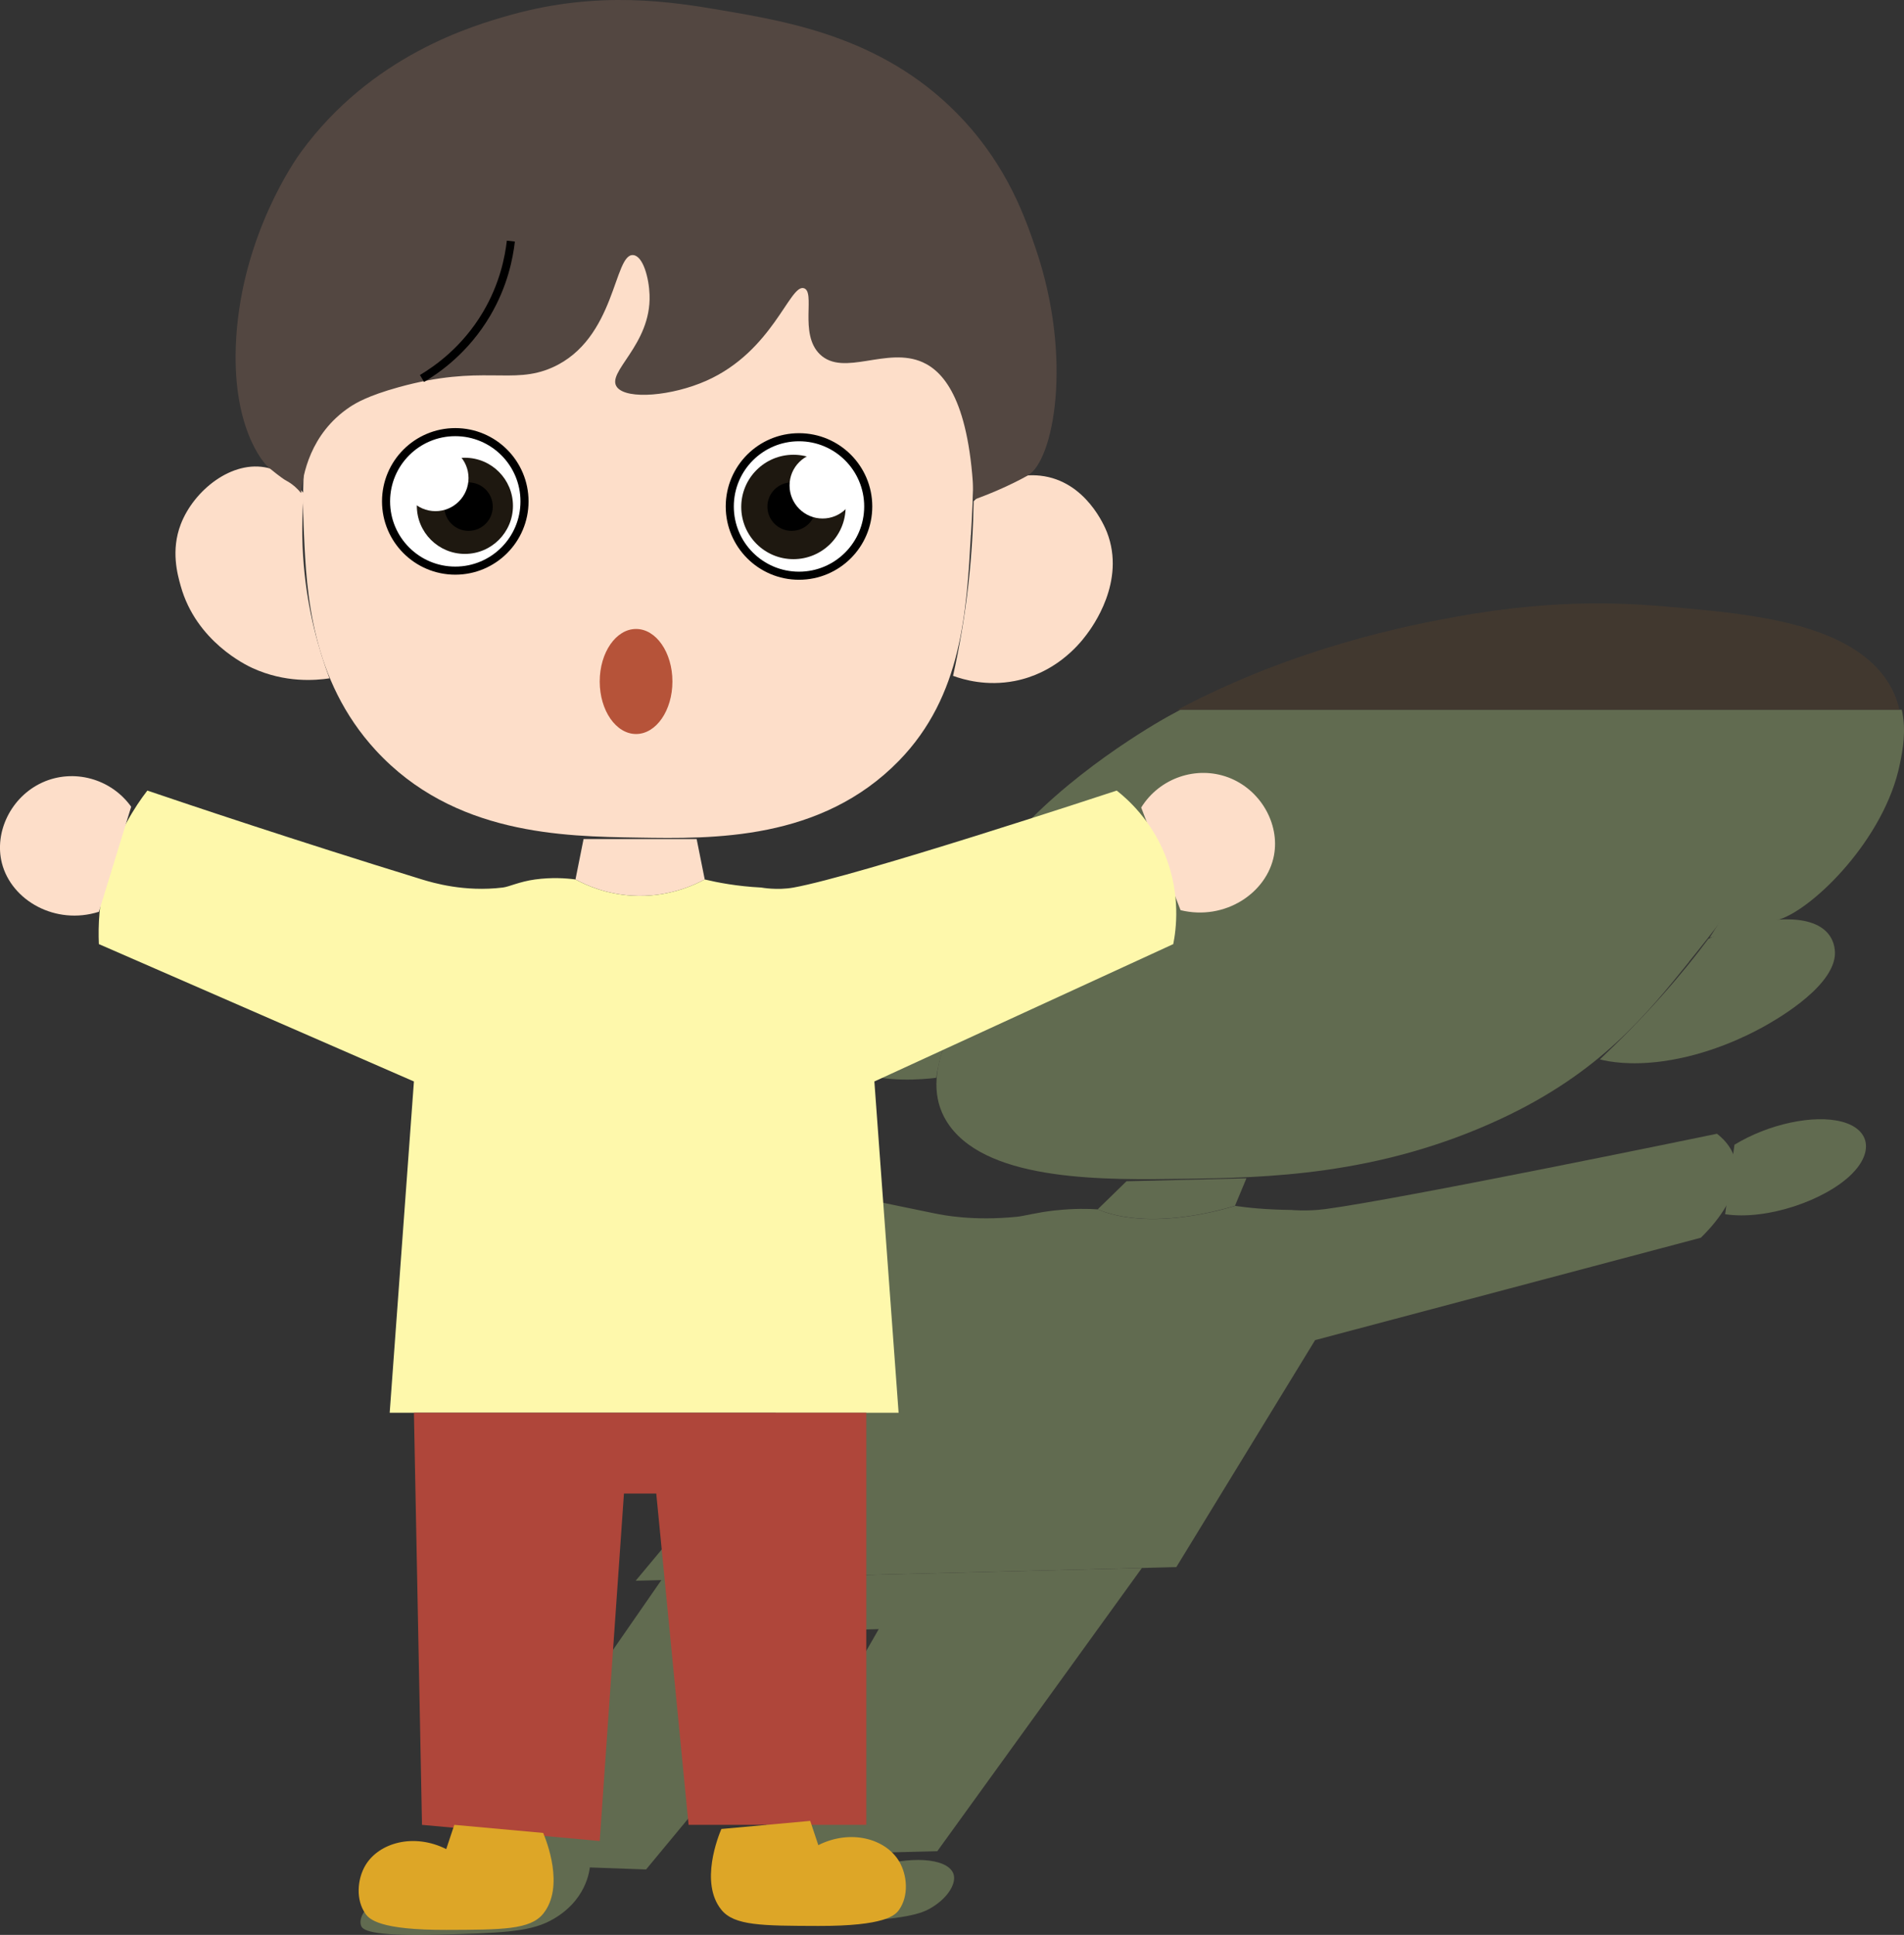 <?xml version="1.0" encoding="UTF-8"?>
<svg id="Layer_2" data-name="Layer 2" xmlns="http://www.w3.org/2000/svg" viewBox="0 0 235.7 239.46">
  <rect x="0" y="0" width="235.7" height="239.46" fill="#333333" stroke="none"/>
  <defs>
    <style>
      .cls-1 {
        fill: none;
      }

      .cls-1, .cls-2 {
        stroke: #000;
        stroke-miterlimit: 10;
      }

      .cls-3 {
        fill: #fef8ab;
      }

      .cls-4 {
        fill: #534741;
      }

      .cls-5, .cls-2 {
        fill: #fff;
      }

      .cls-6 {
        fill: #7a885f;
      }

      .cls-7 {
        fill: #b65339;
      }

      .cls-8 {
        fill: #4b3d2d;
        opacity: .62;
      }

      .cls-9 {
        fill: #af463a;
      }

      .cls-10 {
        opacity: .65;
      }

      .cls-11 {
        fill: #fddec9;
      }

      .cls-12 {
        fill: #dda627;
      }

      .cls-13 {
        fill: #1e1810;
      }
    </style>
  </defs>
  <g id="Layer_1-2" data-name="Layer 1">
    <g>
      <path class="cls-11" d="M120.51,62.05c.43-.45,3.67-3.68,8.26-3.18,5.67.62,8.01,6.36,8.26,6.99,2.38,6.11-1.83,11.76-2.54,12.7-1.1,1.48-3.99,4.77-8.89,5.72-3.47.67-6.31-.16-7.62-.64.76-3.42,1.44-7.25,1.91-11.43.4-3.64.59-7.04.64-10.16Z"/>
      <g>
        <g class="cls-10">
          <path class="cls-6" d="M209.09,119.04c-5.3,6.55-11.04,13.72-23.33,19.44-15.18,7.07-29.25,7.27-39.15,7.41-9.66.14-24,.38-29.05-6.55-4.21-5.78.65-13.26,3.8-18.09,2.35-3.61,12.57-19.26,34.09-27,10.38-3.73,18.66-3.93,32.21-4.24,14.7-.34,24.4-.57,29.23,3.55,7.57,6.45-2.41,18.8-7.82,25.48Z"/>
          <path class="cls-6" d="M152.43,117.68c-2.35,3.25-8.34,6-13.37,6.12s-7.2-2.41-4.85-5.66c2.35-3.25,8.34-6,13.37-6.12s7.2,2.41,4.85,5.66Z"/>
          <path class="cls-6" d="M151.8,118.55c-1.83,2.53-6.48,4.66-10.4,4.76-3.91.1-5.6-1.87-3.77-4.4,1.83-2.53,6.48-4.66,10.4-4.76,3.91-.1,5.6,1.87,3.77,4.4Z"/>
          <path class="cls-6" d="M179.11,117.43c-2.35,3.25-.18,5.79,4.85,5.66s11.02-2.87,13.37-6.12.18-5.79-4.85-5.66c-5.03.13-11.02,2.87-13.37,6.12Z"/>
          <path class="cls-6" d="M178.48,118.31c-1.83,2.53-.14,4.5,3.77,4.4,3.91-.1,8.57-2.23,10.4-4.76,1.83-2.53.14-4.5-3.77-4.4-3.91.1-8.57,2.23-10.4,4.76Z"/>
          <path class="cls-6" d="M123.89,117.75c-.26-.61-.97-1.74-3.15-2.06-4.18-.61-11.16,2.16-14.94,5.09-2.91,2.25-3.49,4.24-3.79,5.24-1.37,4.66,3.74,6.52,4.4,6.75,3.38,1.16,7.52.85,9.49.62.34-2.39,1.26-5.61,3.57-9.52,1.35-2.27,2.9-4.34,4.42-6.11Z"/>
          <path class="cls-6" d="M211.48,116.19c.68-.32,5.73-2.63,10.35-2.4,5.72.28,5.35,4.15,5.3,4.58-.51,4.13-7.79,8.13-9.01,8.8-1.9,1.04-6.61,3.39-12.29,4.17-4.02.55-6.62.06-7.78-.23,2.51-2.37,5.13-5.02,7.7-7.91,2.24-2.51,4.13-4.86,5.72-7Z"/>
          <path class="cls-6" d="M139.44,146.2c-1.18,1.15-2.36,2.31-3.55,3.46,1.07.46,3.12,1.14,6.44,1.19,4.47.06,8.68-1.06,10.55-1.62.47-1.14.95-2.27,1.42-3.41-4.96.12-9.91.25-14.87.37Z"/>
          <path class="cls-6" d="M130.59,149.8c-2.21.24-3.87.71-4.75.79-5.32.52-8.9-.17-10.13-.42-14.45-2.94-26.31-5.65-30.65-6.65-2.6,1.4-6.6,3.76-10.28,7.01-2.86,2.51-4.54,4.69-5.53,6.21,11,3.55,21.99,7.09,32.99,10.64-7.85,9.42-15.7,18.84-23.55,28.25,22.31-.56,44.62-1.12,66.93-1.69,5.73-9.36,11.45-18.73,17.18-28.09,15.92-4.22,31.83-8.45,47.75-12.67,1.22-1.19,4.05-4.2,4.4-7.53.31-2.94-1.47-4.62-2.4-5.34-2.01.42-39.24,8.1-48.45,9.32-2.34.31-4.25.11-4.25.11-3.1-.03-5.43-.28-6.94-.5-1.87.56-6.09,1.68-10.55,1.62-3.32-.04-5.37-.72-6.44-1.19-1.17-.08-2.97-.12-5.31.13Z"/>
          <path class="cls-6" d="M81.87,195.55c-8.09,11.67-16.18,23.35-24.27,35.02,7.46.26,14.92.52,22.38.79,8.18-9.88,16.36-19.75,24.55-29.63l4.25-.11c-5.37,9.36-10.74,18.71-16.12,28.07,7.79-.2,15.58-.39,23.37-.59,8.44-11.68,16.89-23.36,25.33-35.05-19.83.5-39.66,1-59.49,1.5Z"/>
          <path class="cls-6" d="M146.12,87.84c-.55.29-1.09.59-1.64.89-1.08.61-12.68,7.15-19.92,16.02-6.12,7.5-4.12,10.54-3.7,10.89.04.03.07.06.11.09.93.75,1.29.92,1.29.92.2.09.56.24.89.53.21.19.34.38.43.54.06-.07.12-.14.19-.21.26-.3.6-.66,1.02-1.07,1.81-1.76,5.11-4.32,10.46-6.19,1.04-.36,3.08-1.03,7.62-1.85,12.49-2.27,15.06-.54,21.47-2.2,10.16-2.63,15.1-9.94,17.56-9.83,1.24.06.62,1.94-.3,3.32-2.87,4.29-10.62,6.76-9.96,7.98.56,1.03,6.66.56,12.13-.85,10.54-2.73,16.84-8.44,18.48-8.2,1.46.22-3.45,3.89-1.93,5.57,1.71,1.89,9.32-.92,13.05.35,2.16.73,3.56,3.01-.94,10.26h-.01c-.24.41-.51.82-.79,1.25.1-.02.2-.05.31-.07,1.24-.27,2.86-.65,4.76-1.16,1.93-.52,3.37-.96,3.52-1.01,4.28-1.34,13.11-10.02,14.97-19.27.36-1.74.81-4.14.24-6.7h-89.31Z"/>
          <path class="cls-6" d="M160.81,132.51c-1.78,2.47-5.37,4.52-8.01,4.59-2.64.07-3.33-1.88-1.55-4.35s5.37-4.52,8.01-4.59c2.64-.07,3.33,1.88,1.55,4.35Z"/>
          <path class="cls-6" d="M166.64,95.59c-1.23,1.38-3.61,3.73-7.66,6.26-5.04,3.16-10.01,4.92-12.47,5.71l20.13-11.98Z"/>
          <path class="cls-6" d="M81.94,144.95c-.93-2.34-5.24-3.07-10.2-1.77-5,1.32-9.42,4.38-10.28,7.01-1.03,3.14,3.2,5.12,9.77,3.8l10.71-9.04Z"/>
          <path class="cls-6" d="M214.71,141.67c4.23-2.58,9.84-3.77,13.3-2.85,3.5.93,3.94,3.77,1.22,6.48-3.26,3.24-10.5,5.75-15.67,4.97l1.15-8.6Z"/>
          <path class="cls-6" d="M73.04,230.86c-.04.59-.43,4.5-4.97,6.87-2.68,1.4-6.37,1.5-13.74,1.7-8.79.23-9.46-.65-9.63-1.11-.44-1.16,1.04-2.92,2.98-4.12,3.2-1.98,8.38-2.91,11.62-1.64.85-.7,1.7-1.39,2.55-2.09l11.19.39Z"/>
          <path class="cls-6" d="M96.7,229.93c-.83.61-6.18,4.64-4.97,6.87.72,1.32,4.4,1.23,11.75,1.05,8.77-.21,10.76-1.16,11.62-1.64,2.16-1.22,3.22-2.98,2.98-4.12-.39-1.89-4.41-2.59-9.63-1.11.14-.68.29-1.36.43-2.03l-12.18.98Z"/>
        </g>
        <path class="cls-8" d="M235.13,87.84h-89.36c14.7-7.81,28.91-10.5,34.47-11.51,13.17-2.39,21.99-1.65,28.11-1.08,8.31.77,20.01,1.86,24.92,8.51,1,1.36,1.57,2.74,1.86,4.08Z"/>
      </g>
      <path class="cls-11" d="M141.27,99.94c2.27-3.66,6.82-5.21,10.78-3.73,3.99,1.5,6.39,5.73,5.66,9.64-.88,4.68-6.09,8.13-11.57,6.79"/>
      <path class="cls-11" d="M120.19,66.18c-.54,9.51-1.08,19.92-8.89,27.95-9.65,9.91-23,9.69-32.39,9.53-9.16-.15-22.75-.33-32.39-10.8-8.04-8.73-8.57-19.63-8.89-26.68-.24-5.26-1.29-28.08,13.97-38.75,7.37-5.15,15.17-5.12,27.95-5.08,13.86.04,23.01.07,30.49,6.35,11.73,9.84,10.71,27.77,10.16,37.48Z"/>
      <circle class="cls-2" cx="56.36" cy="62.05" r="8.57"/>
      <circle class="cls-13" cx="57.55" cy="62.6" r="5.95"/>
      <circle class="cls-2" cx="98.91" cy="62.68" r="8.57"/>
      <circle class="cls-13" cx="98.22" cy="62.74" r="6.46"/>
      <path class="cls-11" d="M37.62,61.09c-.67-.92-2.14-2.62-4.45-3.18-4.43-1.06-9.2,2.79-10.8,6.99-1.23,3.22-.41,6.16,0,7.62,1.91,6.86,8.1,9.8,8.89,10.16,4.05,1.85,7.8,1.53,9.53,1.27-1.33-3.53-2.69-8.27-3.18-13.97-.29-3.32-.22-6.32,0-8.89Z"/>
      <path class="cls-11" d="M72.24,103.84c-.33,1.67-.67,3.33-1,5,1.35.73,3.78,1.81,7,2,4.32.26,7.59-1.24,9-2-.33-1.67-.67-3.33-1-5h-14Z"/>
      <path class="cls-3" d="M66.24,108.84c-1.96.27-3.22.91-4,1-4.74.58-8.65-.59-10-1-15.89-4.89-29.14-9.35-34-11-1.52,1.97-3.72,5.33-5,10-1,3.62-1.1,6.78-1,9,13,5.67,26,11.33,39,17-1,13.67-2,27.33-3,41h63c-1-13.67-2-27.33-3-41,12.33-5.67,24.67-11.33,37-17,.34-1.72.97-6.07-1-11-1.74-4.34-4.61-6.91-6-8-1.64.54-32.01,10.55-40,12-2.03.37-4,0-4,0-2.99-.15-5.41-.62-7-1-1.41.76-4.68,2.26-9,2-3.22-.19-5.65-1.27-7-2-1.18-.16-2.93-.28-5,0Z"/>
      <path class="cls-9" d="M51.24,174.84c.33,17,.67,34,1,51,7.33.67,14.67,1.33,22,2,1-14.33,2-28.67,3-43h4c1.33,13.67,2.67,27.33,4,41h22v-51h-56Z"/>
      <path class="cls-4" d="M33.24,57.84c-.64-.53-4.67-5.11-4-16,.79-12.88,7.38-22.15,8-23C46,6.84,58.45,3.18,63.24,1.84c10.98-3.06,19.95-1.62,26.21-.55,8.5,1.45,20.47,3.5,29.79,13.55,5.53,5.96,7.67,12.09,9,16,4.62,13.64,2.17,26.18-1,28-.11.07-1.19.67-2.68,1.36-1.59.74-2.98,1.27-4.01,1.64-.48-12.01-3.59-15.77-6.31-17-4.45-2.01-9.8,1.86-12.75-1-2.62-2.54-.46-7.8-2.01-8.18-1.75-.43-3.82,7.81-12.04,11.46-4.27,1.89-9.79,2.36-11.04.82-1.49-1.85,4.24-5.21,4.01-11.46-.07-2.02-.78-4.78-2.01-4.91-2.44-.26-2.11,10.39-10.03,13.91-4.99,2.22-8.66-.44-19.06,2.45-3.78,1.05-5.28,1.96-6.02,2.45-4.93,3.31-5.81,8.46-6.02,10.64-.19-.24-.45-.52-.79-.82-.51-.44-.96-.67-1.22-.82,0,0-.49-.28-2.04-1.55Z"/>
      <ellipse class="cls-7" cx="78.74" cy="84.34" rx="4.5" ry="6.5"/>
      <path class="cls-1" d="M63.24,29.84c-.23,2-.87,5.39-3,9-2.65,4.49-6.19,6.92-8,8"/>
      <path class="cls-11" d="M16.24,99.84c-2.51-3.5-7.15-4.75-11-3-3.88,1.77-5.99,6.15-5,10,1.19,4.61,6.62,7.7,12,6"/>
      <path class="cls-12" d="M67.24,226.84c.37.88,2.71,6.65,0,10-1.6,1.98-5.07,1.98-12,2-8.26.02-9.52-1.32-10-2-1.22-1.73-1.02-4.29,0-6,1.69-2.82,6.02-4,10-2,.33-1,.67-2,1-3"/>
      <path class="cls-12" d="M89.3,226.35c-.37.88-2.71,6.65,0,10,1.6,1.98,5.07,1.98,12,2,8.26.02,9.52-1.32,10-2,1.22-1.73,1.02-4.29,0-6-1.69-2.82-6.02-4-10-2-.33-1-.67-2-1-3"/>
      <circle cx="58" cy="62.7" r="3"/>
      <circle cx="98" cy="62.7" r="3"/>
      <circle class="cls-5" cx="53.91" cy="59.17" r="4.09"/>
      <circle class="cls-5" cx="101.83" cy="60.08" r="4.09"/>
    </g>
  </g>
</svg>